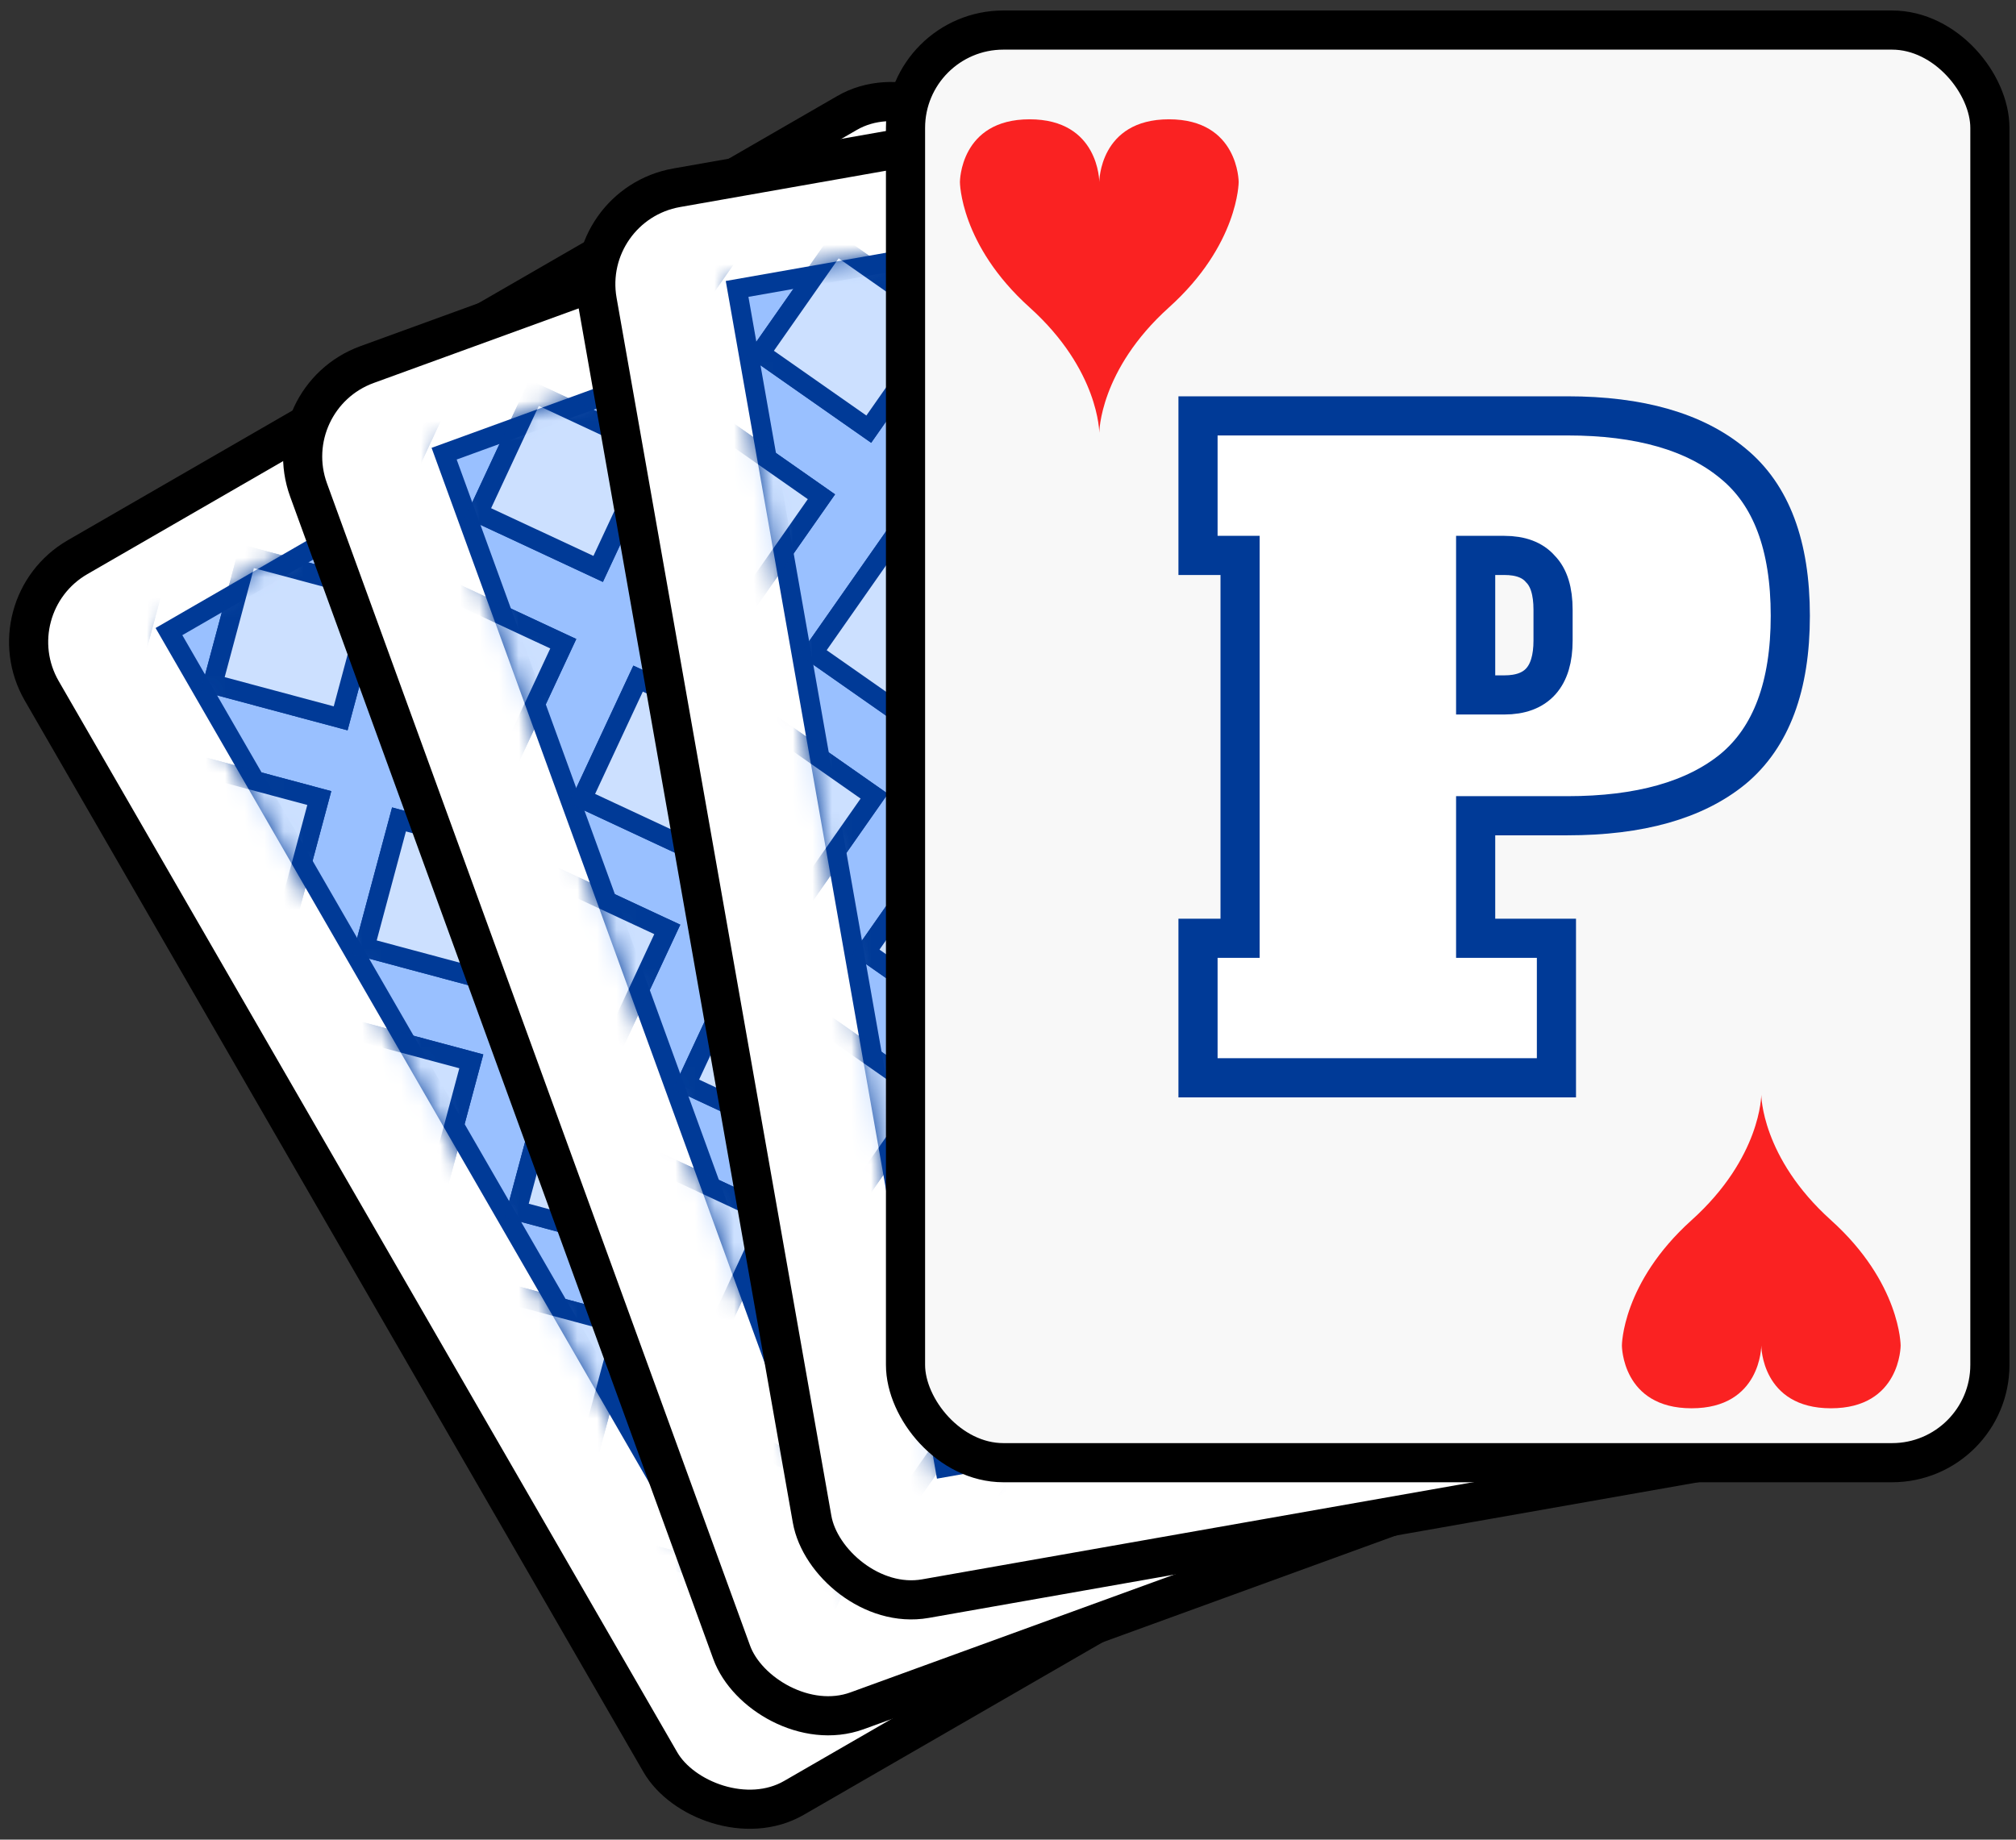 <svg width="103" height="94" viewBox="0 0 103 94" fill="none" xmlns="http://www.w3.org/2000/svg">
<rect x="0" y="0" width="103" height="94" fill="#333333" stroke="none"/>
<rect x="-0.367" y="30.97" width="55.402" height="73.203" rx="5" transform="rotate(-30 -0.367 30.97)" fill="white" stroke="black" stroke-width="2"/>
<rect x="8.632" y="32.272" width="41.722" height="61.141" transform="rotate(-30 8.632 32.272)" fill="#99C0FF" stroke="#003A97"/>
<mask id="mask0_1_677" style="mask-type:alpha" maskUnits="userSpaceOnUse" x="7" y="10" width="70" height="76">
<rect x="7.949" y="32.089" width="42.722" height="62.141" transform="rotate(-30 7.949 32.089)" fill="#001433"/>
</mask>
<g mask="url(#mask0_1_677)">
<rect x="0.256" y="32.11" width="6.768" height="6.768" transform="rotate(-75 0.256 32.11)" fill="#CCE0FF" stroke="#003A97"/>
<rect x="0.256" y="32.11" width="6.768" height="6.768" transform="rotate(-75 0.256 32.11)" fill="#CCE0FF" stroke="#003A97"/>
<rect x="51.228" y="11.65" width="6.768" height="6.768" transform="rotate(-75 51.228 11.65)" fill="#CCE0FF" stroke="#003A97"/>
<rect x="51.228" y="11.65" width="6.768" height="6.768" transform="rotate(-75 51.228 11.65)" fill="#CCE0FF" stroke="#003A97"/>
<rect x="8.024" y="45.564" width="6.768" height="6.768" transform="rotate(-75 8.024 45.564)" fill="#CCE0FF" stroke="#003A97"/>
<rect x="8.024" y="45.564" width="6.768" height="6.768" transform="rotate(-75 8.024 45.564)" fill="#CCE0FF" stroke="#003A97"/>
<rect x="5.181" y="56.174" width="6.768" height="6.768" transform="rotate(-75 5.181 56.174)" fill="#CCE0FF" stroke="#003A97"/>
<rect x="5.181" y="56.174" width="6.768" height="6.768" transform="rotate(-75 5.181 56.174)" fill="#CCE0FF" stroke="#003A97"/>
<rect x="58.996" y="25.104" width="6.768" height="6.768" transform="rotate(-75 58.996 25.104)" fill="#CCE0FF" stroke="#003A97"/>
<rect x="58.996" y="25.104" width="6.768" height="6.768" transform="rotate(-75 58.996 25.104)" fill="#CCE0FF" stroke="#003A97"/>
<rect x="15.791" y="59.017" width="6.768" height="6.768" transform="rotate(-75 15.791 59.017)" fill="#CCE0FF" stroke="#003A97"/>
<rect x="15.791" y="59.017" width="6.768" height="6.768" transform="rotate(-75 15.791 59.017)" fill="#CCE0FF" stroke="#003A97"/>
<rect x="12.948" y="69.628" width="6.768" height="6.768" transform="rotate(-75 12.948 69.628)" fill="#CCE0FF" stroke="#003A97"/>
<rect x="12.948" y="69.628" width="6.768" height="6.768" transform="rotate(-75 12.948 69.628)" fill="#CCE0FF" stroke="#003A97"/>
<rect x="66.764" y="38.558" width="6.768" height="6.768" transform="rotate(-75 66.764 38.558)" fill="#CCE0FF" stroke="#003A97"/>
<rect x="66.764" y="38.558" width="6.768" height="6.768" transform="rotate(-75 66.764 38.558)" fill="#CCE0FF" stroke="#003A97"/>
<rect x="23.559" y="72.471" width="6.768" height="6.768" transform="rotate(-75 23.559 72.471)" fill="#CCE0FF" stroke="#003A97"/>
<rect x="23.559" y="72.471" width="6.768" height="6.768" transform="rotate(-75 23.559 72.471)" fill="#CCE0FF" stroke="#003A97"/>
<rect x="20.716" y="83.082" width="6.768" height="6.768" transform="rotate(-75 20.716 83.082)" fill="#CCE0FF" stroke="#003A97"/>
<rect x="20.716" y="83.082" width="6.768" height="6.768" transform="rotate(-75 20.716 83.082)" fill="#CCE0FF" stroke="#003A97"/>
<rect x="74.531" y="52.012" width="6.768" height="6.768" transform="rotate(-75 74.531 52.012)" fill="#CCE0FF" stroke="#003A97"/>
<rect x="74.531" y="52.012" width="6.768" height="6.768" transform="rotate(-75 74.531 52.012)" fill="#CCE0FF" stroke="#003A97"/>
<rect x="31.327" y="85.925" width="6.768" height="6.768" transform="rotate(-75 31.327 85.925)" fill="#CCE0FF" stroke="#003A97"/>
<rect x="31.327" y="85.925" width="6.768" height="6.768" transform="rotate(-75 31.327 85.925)" fill="#CCE0FF" stroke="#003A97"/>
<rect x="3.099" y="21.499" width="6.768" height="6.768" transform="rotate(-75 3.099 21.499)" fill="#CCE0FF" stroke="#003A97"/>
<rect x="3.099" y="21.499" width="6.768" height="6.768" transform="rotate(-75 3.099 21.499)" fill="#CCE0FF" stroke="#003A97"/>
<rect x="13.71" y="24.342" width="6.768" height="6.768" transform="rotate(-75 13.71 24.342)" fill="#CCE0FF" stroke="#003A97"/>
<rect x="13.71" y="24.342" width="6.768" height="6.768" transform="rotate(-75 13.71 24.342)" fill="#CCE0FF" stroke="#003A97"/>
<rect x="10.867" y="34.953" width="6.768" height="6.768" transform="rotate(-75 10.867 34.953)" fill="#CCE0FF" stroke="#003A97"/>
<rect x="10.867" y="34.953" width="6.768" height="6.768" transform="rotate(-75 10.867 34.953)" fill="#CCE0FF" stroke="#003A97"/>
<rect x="21.478" y="37.796" width="6.768" height="6.768" transform="rotate(-75 21.478 37.796)" fill="#CCE0FF" stroke="#003A97"/>
<rect x="21.478" y="37.796" width="6.768" height="6.768" transform="rotate(-75 21.478 37.796)" fill="#CCE0FF" stroke="#003A97"/>
<rect x="18.634" y="48.407" width="6.768" height="6.768" transform="rotate(-75 18.634 48.407)" fill="#CCE0FF" stroke="#003A97"/>
<rect x="18.634" y="48.407" width="6.768" height="6.768" transform="rotate(-75 18.634 48.407)" fill="#CCE0FF" stroke="#003A97"/>
<rect x="29.245" y="51.25" width="6.768" height="6.768" transform="rotate(-75 29.245 51.25)" fill="#CCE0FF" stroke="#003A97"/>
<rect x="29.245" y="51.25" width="6.768" height="6.768" transform="rotate(-75 29.245 51.25)" fill="#CCE0FF" stroke="#003A97"/>
<rect x="26.402" y="61.861" width="6.768" height="6.768" transform="rotate(-75 26.402 61.861)" fill="#CCE0FF" stroke="#003A97"/>
<rect x="26.402" y="61.861" width="6.768" height="6.768" transform="rotate(-75 26.402 61.861)" fill="#CCE0FF" stroke="#003A97"/>
<rect x="37.013" y="64.704" width="6.768" height="6.768" transform="rotate(-75 37.013 64.704)" fill="#CCE0FF" stroke="#003A97"/>
<rect x="37.013" y="64.704" width="6.768" height="6.768" transform="rotate(-75 37.013 64.704)" fill="#CCE0FF" stroke="#003A97"/>
<rect x="34.17" y="75.314" width="6.768" height="6.768" transform="rotate(-75 34.17 75.314)" fill="#CCE0FF" stroke="#003A97"/>
<rect x="34.17" y="75.314" width="6.768" height="6.768" transform="rotate(-75 34.17 75.314)" fill="#CCE0FF" stroke="#003A97"/>
<rect x="44.78" y="78.158" width="6.768" height="6.768" transform="rotate(-75 44.78 78.158)" fill="#CCE0FF" stroke="#003A97"/>
<rect x="44.78" y="78.158" width="6.768" height="6.768" transform="rotate(-75 44.78 78.158)" fill="#CCE0FF" stroke="#003A97"/>
<rect x="41.937" y="88.768" width="6.768" height="6.768" transform="rotate(-75 41.937 88.768)" fill="#CCE0FF" stroke="#003A97"/>
<rect x="41.937" y="88.768" width="6.768" height="6.768" transform="rotate(-75 41.937 88.768)" fill="#CCE0FF" stroke="#003A97"/>
<rect x="16.553" y="13.731" width="6.768" height="6.768" transform="rotate(-75 16.553 13.731)" fill="#CCE0FF" stroke="#003A97"/>
<rect x="16.553" y="13.731" width="6.768" height="6.768" transform="rotate(-75 16.553 13.731)" fill="#CCE0FF" stroke="#003A97"/>
<rect x="27.164" y="16.575" width="6.768" height="6.768" transform="rotate(-75 27.164 16.575)" fill="#CCE0FF" stroke="#003A97"/>
<rect x="27.164" y="16.575" width="6.768" height="6.768" transform="rotate(-75 27.164 16.575)" fill="#CCE0FF" stroke="#003A97"/>
<rect x="24.321" y="27.185" width="6.768" height="6.768" transform="rotate(-75 24.321 27.185)" fill="#CCE0FF" stroke="#003A97"/>
<rect x="24.321" y="27.185" width="6.768" height="6.768" transform="rotate(-75 24.321 27.185)" fill="#CCE0FF" stroke="#003A97"/>
<rect x="34.931" y="30.028" width="6.768" height="6.768" transform="rotate(-75 34.931 30.028)" fill="#CCE0FF" stroke="#003A97"/>
<rect x="34.931" y="30.028" width="6.768" height="6.768" transform="rotate(-75 34.931 30.028)" fill="#CCE0FF" stroke="#003A97"/>
<rect x="32.088" y="40.639" width="6.768" height="6.768" transform="rotate(-75 32.088 40.639)" fill="#CCE0FF" stroke="#003A97"/>
<rect x="32.088" y="40.639" width="6.768" height="6.768" transform="rotate(-75 32.088 40.639)" fill="#CCE0FF" stroke="#003A97"/>
<rect x="42.699" y="43.482" width="6.768" height="6.768" transform="rotate(-75 42.699 43.482)" fill="#CCE0FF" stroke="#003A97"/>
<rect x="42.699" y="43.482" width="6.768" height="6.768" transform="rotate(-75 42.699 43.482)" fill="#CCE0FF" stroke="#003A97"/>
<rect x="39.856" y="54.093" width="6.768" height="6.768" transform="rotate(-75 39.856 54.093)" fill="#CCE0FF" stroke="#003A97"/>
<rect x="39.856" y="54.093" width="6.768" height="6.768" transform="rotate(-75 39.856 54.093)" fill="#CCE0FF" stroke="#003A97"/>
<rect x="50.467" y="56.936" width="6.768" height="6.768" transform="rotate(-75 50.467 56.936)" fill="#CCE0FF" stroke="#003A97"/>
<rect x="50.467" y="56.936" width="6.768" height="6.768" transform="rotate(-75 50.467 56.936)" fill="#CCE0FF" stroke="#003A97"/>
<rect x="47.624" y="67.547" width="6.768" height="6.768" transform="rotate(-75 47.624 67.547)" fill="#CCE0FF" stroke="#003A97"/>
<rect x="47.624" y="67.547" width="6.768" height="6.768" transform="rotate(-75 47.624 67.547)" fill="#CCE0FF" stroke="#003A97"/>
<rect x="58.234" y="70.39" width="6.768" height="6.768" transform="rotate(-75 58.234 70.39)" fill="#CCE0FF" stroke="#003A97"/>
<rect x="58.234" y="70.39" width="6.768" height="6.768" transform="rotate(-75 58.234 70.39)" fill="#CCE0FF" stroke="#003A97"/>
<rect x="55.391" y="81.001" width="6.768" height="6.768" transform="rotate(-75 55.391 81.001)" fill="#CCE0FF" stroke="#003A97"/>
<rect x="55.391" y="81.001" width="6.768" height="6.768" transform="rotate(-75 55.391 81.001)" fill="#CCE0FF" stroke="#003A97"/>
<rect x="40.618" y="8.807" width="6.768" height="6.768" transform="rotate(-75 40.618 8.807)" fill="#CCE0FF" stroke="#003A97"/>
<rect x="40.618" y="8.807" width="6.768" height="6.768" transform="rotate(-75 40.618 8.807)" fill="#CCE0FF" stroke="#003A97"/>
<rect x="37.775" y="19.418" width="6.768" height="6.768" transform="rotate(-75 37.775 19.418)" fill="#CCE0FF" stroke="#003A97"/>
<rect x="37.775" y="19.418" width="6.768" height="6.768" transform="rotate(-75 37.775 19.418)" fill="#CCE0FF" stroke="#003A97"/>
<rect x="48.385" y="22.261" width="6.768" height="6.768" transform="rotate(-75 48.385 22.261)" fill="#CCE0FF" stroke="#003A97"/>
<rect x="48.385" y="22.261" width="6.768" height="6.768" transform="rotate(-75 48.385 22.261)" fill="#CCE0FF" stroke="#003A97"/>
<rect x="45.542" y="32.871" width="6.768" height="6.768" transform="rotate(-75 45.542 32.871)" fill="#CCE0FF" stroke="#003A97"/>
<rect x="45.542" y="32.871" width="6.768" height="6.768" transform="rotate(-75 45.542 32.871)" fill="#CCE0FF" stroke="#003A97"/>
<rect x="56.153" y="35.715" width="6.768" height="6.768" transform="rotate(-75 56.153 35.715)" fill="#CCE0FF" stroke="#003A97"/>
<rect x="56.153" y="35.715" width="6.768" height="6.768" transform="rotate(-75 56.153 35.715)" fill="#CCE0FF" stroke="#003A97"/>
<rect x="53.31" y="46.325" width="6.768" height="6.768" transform="rotate(-75 53.31 46.325)" fill="#CCE0FF" stroke="#003A97"/>
<rect x="53.31" y="46.325" width="6.768" height="6.768" transform="rotate(-75 53.31 46.325)" fill="#CCE0FF" stroke="#003A97"/>
<rect x="63.921" y="49.169" width="6.768" height="6.768" transform="rotate(-75 63.921 49.169)" fill="#CCE0FF" stroke="#003A97"/>
<rect x="63.921" y="49.169" width="6.768" height="6.768" transform="rotate(-75 63.921 49.169)" fill="#CCE0FF" stroke="#003A97"/>
<rect x="61.078" y="59.779" width="6.768" height="6.768" transform="rotate(-75 61.078 59.779)" fill="#CCE0FF" stroke="#003A97"/>
<rect x="61.078" y="59.779" width="6.768" height="6.768" transform="rotate(-75 61.078 59.779)" fill="#CCE0FF" stroke="#003A97"/>
<rect x="71.688" y="62.622" width="6.768" height="6.768" transform="rotate(-75 71.688 62.622)" fill="#CCE0FF" stroke="#003A97"/>
<rect x="71.688" y="62.622" width="6.768" height="6.768" transform="rotate(-75 71.688 62.622)" fill="#CCE0FF" stroke="#003A97"/>
<rect x="68.845" y="73.233" width="6.768" height="6.768" transform="rotate(-75 68.845 73.233)" fill="#CCE0FF" stroke="#003A97"/>
<rect x="68.845" y="73.233" width="6.768" height="6.768" transform="rotate(-75 68.845 73.233)" fill="#CCE0FF" stroke="#003A97"/>
</g>
<rect x="14.055" y="20.338" width="55.402" height="73.203" rx="5" transform="rotate(-20 14.055 20.338)" fill="white" stroke="black" stroke-width="2"/>
<rect x="22.691" y="23.182" width="41.722" height="61.141" transform="rotate(-20 22.691 23.182)" fill="#99C0FF" stroke="#003A97"/>
<mask id="mask1_1_677" style="mask-type:alpha" maskUnits="userSpaceOnUse" x="22" y="8" width="62" height="74">
<rect x="22.05" y="22.884" width="42.722" height="62.141" transform="rotate(-20 22.05 22.884)" fill="#001433"/>
</mask>
<g mask="url(#mask1_1_677)">
<rect x="14.471" y="21.568" width="6.768" height="6.768" transform="rotate(-65 14.471 21.568)" fill="#CCE0FF" stroke="#003A97"/>
<rect x="14.471" y="21.568" width="6.768" height="6.768" transform="rotate(-65 14.471 21.568)" fill="#CCE0FF" stroke="#003A97"/>
<rect x="68.222" y="10.27" width="6.768" height="6.768" transform="rotate(-65 68.222 10.27)" fill="#CCE0FF" stroke="#003A97"/>
<rect x="68.222" y="10.27" width="6.768" height="6.768" transform="rotate(-65 68.222 10.27)" fill="#CCE0FF" stroke="#003A97"/>
<rect x="19.784" y="36.166" width="6.768" height="6.768" transform="rotate(-65 19.784 36.166)" fill="#CCE0FF" stroke="#003A97"/>
<rect x="19.784" y="36.166" width="6.768" height="6.768" transform="rotate(-65 19.784 36.166)" fill="#CCE0FF" stroke="#003A97"/>
<rect x="15.142" y="46.122" width="6.768" height="6.768" transform="rotate(-65 15.142 46.122)" fill="#CCE0FF" stroke="#003A97"/>
<rect x="15.142" y="46.122" width="6.768" height="6.768" transform="rotate(-65 15.142 46.122)" fill="#CCE0FF" stroke="#003A97"/>
<rect x="73.535" y="24.869" width="6.768" height="6.768" transform="rotate(-65 73.535 24.869)" fill="#CCE0FF" stroke="#003A97"/>
<rect x="73.535" y="24.869" width="6.768" height="6.768" transform="rotate(-65 73.535 24.869)" fill="#CCE0FF" stroke="#003A97"/>
<rect x="25.098" y="50.764" width="6.768" height="6.768" transform="rotate(-65 25.098 50.764)" fill="#CCE0FF" stroke="#003A97"/>
<rect x="25.098" y="50.764" width="6.768" height="6.768" transform="rotate(-65 25.098 50.764)" fill="#CCE0FF" stroke="#003A97"/>
<rect x="20.455" y="60.72" width="6.768" height="6.768" transform="rotate(-65 20.455 60.72)" fill="#CCE0FF" stroke="#003A97"/>
<rect x="20.455" y="60.72" width="6.768" height="6.768" transform="rotate(-65 20.455 60.72)" fill="#CCE0FF" stroke="#003A97"/>
<rect x="78.848" y="39.467" width="6.768" height="6.768" transform="rotate(-65 78.848 39.467)" fill="#CCE0FF" stroke="#003A97"/>
<rect x="78.848" y="39.467" width="6.768" height="6.768" transform="rotate(-65 78.848 39.467)" fill="#CCE0FF" stroke="#003A97"/>
<rect x="30.411" y="65.363" width="6.768" height="6.768" transform="rotate(-65 30.411 65.363)" fill="#CCE0FF" stroke="#003A97"/>
<rect x="30.411" y="65.363" width="6.768" height="6.768" transform="rotate(-65 30.411 65.363)" fill="#CCE0FF" stroke="#003A97"/>
<rect x="25.768" y="75.319" width="6.768" height="6.768" transform="rotate(-65 25.768 75.319)" fill="#CCE0FF" stroke="#003A97"/>
<rect x="25.768" y="75.319" width="6.768" height="6.768" transform="rotate(-65 25.768 75.319)" fill="#CCE0FF" stroke="#003A97"/>
<rect x="35.724" y="79.961" width="6.768" height="6.768" transform="rotate(-65 35.724 79.961)" fill="#CCE0FF" stroke="#003A97"/>
<rect x="35.724" y="79.961" width="6.768" height="6.768" transform="rotate(-65 35.724 79.961)" fill="#CCE0FF" stroke="#003A97"/>
<rect x="19.113" y="11.612" width="6.768" height="6.768" transform="rotate(-65 19.113 11.612)" fill="#CCE0FF" stroke="#003A97"/>
<rect x="19.113" y="11.612" width="6.768" height="6.768" transform="rotate(-65 19.113 11.612)" fill="#CCE0FF" stroke="#003A97"/>
<rect x="29.069" y="16.255" width="6.768" height="6.768" transform="rotate(-65 29.069 16.255)" fill="#CCE0FF" stroke="#003A97"/>
<rect x="29.069" y="16.255" width="6.768" height="6.768" transform="rotate(-65 29.069 16.255)" fill="#CCE0FF" stroke="#003A97"/>
<rect x="24.427" y="26.21" width="6.768" height="6.768" transform="rotate(-65 24.427 26.21)" fill="#CCE0FF" stroke="#003A97"/>
<rect x="24.427" y="26.21" width="6.768" height="6.768" transform="rotate(-65 24.427 26.21)" fill="#CCE0FF" stroke="#003A97"/>
<rect x="34.383" y="30.853" width="6.768" height="6.768" transform="rotate(-65 34.383 30.853)" fill="#CCE0FF" stroke="#003A97"/>
<rect x="34.383" y="30.853" width="6.768" height="6.768" transform="rotate(-65 34.383 30.853)" fill="#CCE0FF" stroke="#003A97"/>
<rect x="29.74" y="40.809" width="6.768" height="6.768" transform="rotate(-65 29.74 40.809)" fill="#CCE0FF" stroke="#003A97"/>
<rect x="29.74" y="40.809" width="6.768" height="6.768" transform="rotate(-65 29.74 40.809)" fill="#CCE0FF" stroke="#003A97"/>
<rect x="39.696" y="45.451" width="6.768" height="6.768" transform="rotate(-65 39.696 45.451)" fill="#CCE0FF" stroke="#003A97"/>
<rect x="39.696" y="45.451" width="6.768" height="6.768" transform="rotate(-65 39.696 45.451)" fill="#CCE0FF" stroke="#003A97"/>
<rect x="35.053" y="55.407" width="6.768" height="6.768" transform="rotate(-65 35.053 55.407)" fill="#CCE0FF" stroke="#003A97"/>
<rect x="35.053" y="55.407" width="6.768" height="6.768" transform="rotate(-65 35.053 55.407)" fill="#CCE0FF" stroke="#003A97"/>
<rect x="45.009" y="60.05" width="6.768" height="6.768" transform="rotate(-65 45.009 60.05)" fill="#CCE0FF" stroke="#003A97"/>
<rect x="45.009" y="60.05" width="6.768" height="6.768" transform="rotate(-65 45.009 60.05)" fill="#CCE0FF" stroke="#003A97"/>
<rect x="40.367" y="70.005" width="6.768" height="6.768" transform="rotate(-65 40.367 70.005)" fill="#CCE0FF" stroke="#003A97"/>
<rect x="40.367" y="70.005" width="6.768" height="6.768" transform="rotate(-65 40.367 70.005)" fill="#CCE0FF" stroke="#003A97"/>
<rect x="50.323" y="74.648" width="6.768" height="6.768" transform="rotate(-65 50.323 74.648)" fill="#CCE0FF" stroke="#003A97"/>
<rect x="50.323" y="74.648" width="6.768" height="6.768" transform="rotate(-65 50.323 74.648)" fill="#CCE0FF" stroke="#003A97"/>
<rect x="45.68" y="84.604" width="6.768" height="6.768" transform="rotate(-65 45.68 84.604)" fill="#CCE0FF" stroke="#003A97"/>
<rect x="45.68" y="84.604" width="6.768" height="6.768" transform="rotate(-65 45.68 84.604)" fill="#CCE0FF" stroke="#003A97"/>
<rect x="33.712" y="6.299" width="6.768" height="6.768" transform="rotate(-65 33.712 6.299)" fill="#CCE0FF" stroke="#003A97"/>
<rect x="33.712" y="6.299" width="6.768" height="6.768" transform="rotate(-65 33.712 6.299)" fill="#CCE0FF" stroke="#003A97"/>
<rect x="43.668" y="10.941" width="6.768" height="6.768" transform="rotate(-65 43.668 10.941)" fill="#CCE0FF" stroke="#003A97"/>
<rect x="43.668" y="10.941" width="6.768" height="6.768" transform="rotate(-65 43.668 10.941)" fill="#CCE0FF" stroke="#003A97"/>
<rect x="39.025" y="20.897" width="6.768" height="6.768" transform="rotate(-65 39.025 20.897)" fill="#CCE0FF" stroke="#003A97"/>
<rect x="39.025" y="20.897" width="6.768" height="6.768" transform="rotate(-65 39.025 20.897)" fill="#CCE0FF" stroke="#003A97"/>
<rect x="48.981" y="25.54" width="6.768" height="6.768" transform="rotate(-65 48.981 25.54)" fill="#CCE0FF" stroke="#003A97"/>
<rect x="48.981" y="25.54" width="6.768" height="6.768" transform="rotate(-65 48.981 25.54)" fill="#CCE0FF" stroke="#003A97"/>
<rect x="44.338" y="35.495" width="6.768" height="6.768" transform="rotate(-65 44.338 35.495)" fill="#CCE0FF" stroke="#003A97"/>
<rect x="44.338" y="35.495" width="6.768" height="6.768" transform="rotate(-65 44.338 35.495)" fill="#CCE0FF" stroke="#003A97"/>
<rect x="54.294" y="40.138" width="6.768" height="6.768" transform="rotate(-65 54.294 40.138)" fill="#CCE0FF" stroke="#003A97"/>
<rect x="54.294" y="40.138" width="6.768" height="6.768" transform="rotate(-65 54.294 40.138)" fill="#CCE0FF" stroke="#003A97"/>
<rect x="49.652" y="50.094" width="6.768" height="6.768" transform="rotate(-65 49.652 50.094)" fill="#CCE0FF" stroke="#003A97"/>
<rect x="49.652" y="50.094" width="6.768" height="6.768" transform="rotate(-65 49.652 50.094)" fill="#CCE0FF" stroke="#003A97"/>
<rect x="59.608" y="54.736" width="6.768" height="6.768" transform="rotate(-65 59.608 54.736)" fill="#CCE0FF" stroke="#003A97"/>
<rect x="59.608" y="54.736" width="6.768" height="6.768" transform="rotate(-65 59.608 54.736)" fill="#CCE0FF" stroke="#003A97"/>
<rect x="54.965" y="64.692" width="6.768" height="6.768" transform="rotate(-65 54.965 64.692)" fill="#CCE0FF" stroke="#003A97"/>
<rect x="54.965" y="64.692" width="6.768" height="6.768" transform="rotate(-65 54.965 64.692)" fill="#CCE0FF" stroke="#003A97"/>
<rect x="64.921" y="69.335" width="6.768" height="6.768" transform="rotate(-65 64.921 69.335)" fill="#CCE0FF" stroke="#003A97"/>
<rect x="64.921" y="69.335" width="6.768" height="6.768" transform="rotate(-65 64.921 69.335)" fill="#CCE0FF" stroke="#003A97"/>
<rect x="60.279" y="79.29" width="6.768" height="6.768" transform="rotate(-65 60.279 79.29)" fill="#CCE0FF" stroke="#003A97"/>
<rect x="60.279" y="79.29" width="6.768" height="6.768" transform="rotate(-65 60.279 79.29)" fill="#CCE0FF" stroke="#003A97"/>
<rect x="58.266" y="5.628" width="6.768" height="6.768" transform="rotate(-65 58.266 5.628)" fill="#CCE0FF" stroke="#003A97"/>
<rect x="58.266" y="5.628" width="6.768" height="6.768" transform="rotate(-65 58.266 5.628)" fill="#CCE0FF" stroke="#003A97"/>
<rect x="53.623" y="15.584" width="6.768" height="6.768" transform="rotate(-65 53.623 15.584)" fill="#CCE0FF" stroke="#003A97"/>
<rect x="53.623" y="15.584" width="6.768" height="6.768" transform="rotate(-65 53.623 15.584)" fill="#CCE0FF" stroke="#003A97"/>
<rect x="63.579" y="20.226" width="6.768" height="6.768" transform="rotate(-65 63.579 20.226)" fill="#CCE0FF" stroke="#003A97"/>
<rect x="63.579" y="20.226" width="6.768" height="6.768" transform="rotate(-65 63.579 20.226)" fill="#CCE0FF" stroke="#003A97"/>
<rect x="58.937" y="30.182" width="6.768" height="6.768" transform="rotate(-65 58.937 30.182)" fill="#CCE0FF" stroke="#003A97"/>
<rect x="58.937" y="30.182" width="6.768" height="6.768" transform="rotate(-65 58.937 30.182)" fill="#CCE0FF" stroke="#003A97"/>
<rect x="68.893" y="34.824" width="6.768" height="6.768" transform="rotate(-65 68.893 34.824)" fill="#CCE0FF" stroke="#003A97"/>
<rect x="68.893" y="34.824" width="6.768" height="6.768" transform="rotate(-65 68.893 34.824)" fill="#CCE0FF" stroke="#003A97"/>
<rect x="64.25" y="44.78" width="6.768" height="6.768" transform="rotate(-65 64.25 44.78)" fill="#CCE0FF" stroke="#003A97"/>
<rect x="64.25" y="44.78" width="6.768" height="6.768" transform="rotate(-65 64.25 44.78)" fill="#CCE0FF" stroke="#003A97"/>
<rect x="74.206" y="49.423" width="6.768" height="6.768" transform="rotate(-65 74.206 49.423)" fill="#CCE0FF" stroke="#003A97"/>
<rect x="74.206" y="49.423" width="6.768" height="6.768" transform="rotate(-65 74.206 49.423)" fill="#CCE0FF" stroke="#003A97"/>
<rect x="69.564" y="59.379" width="6.768" height="6.768" transform="rotate(-65 69.564 59.379)" fill="#CCE0FF" stroke="#003A97"/>
<rect x="69.564" y="59.379" width="6.768" height="6.768" transform="rotate(-65 69.564 59.379)" fill="#CCE0FF" stroke="#003A97"/>
<rect x="79.519" y="64.021" width="6.768" height="6.768" transform="rotate(-65 79.519 64.021)" fill="#CCE0FF" stroke="#003A97"/>
<rect x="79.519" y="64.021" width="6.768" height="6.768" transform="rotate(-65 79.519 64.021)" fill="#CCE0FF" stroke="#003A97"/>
<rect x="74.877" y="73.977" width="6.768" height="6.768" transform="rotate(-65 74.877 73.977)" fill="#CCE0FF" stroke="#003A97"/>
<rect x="74.877" y="73.977" width="6.768" height="6.768" transform="rotate(-65 74.877 73.977)" fill="#CCE0FF" stroke="#003A97"/>
</g>
<rect x="29.648" y="10.462" width="55.402" height="73.203" rx="5" transform="rotate(-10 29.648 10.462)" fill="white" stroke="black" stroke-width="2"/>
<rect x="37.659" y="14.763" width="41.722" height="61.141" transform="rotate(-10 37.659 14.763)" fill="#99C0FF" stroke="#003A97"/>
<mask id="mask2_1_677" style="mask-type:alpha" maskUnits="userSpaceOnUse" x="37" y="6" width="53" height="70">
<rect x="37.08" y="14.358" width="42.722" height="62.141" transform="rotate(-10 37.08 14.358)" fill="#001433"/>
</mask>
<g mask="url(#mask2_1_677)">
<rect x="29.844" y="11.746" width="6.768" height="6.768" transform="rotate(-55 29.844 11.746)" fill="#CCE0FF" stroke="#003A97"/>
<rect x="29.844" y="11.746" width="6.768" height="6.768" transform="rotate(-55 29.844 11.746)" fill="#CCE0FF" stroke="#003A97"/>
<rect x="84.74" y="9.954" width="6.768" height="6.768" transform="rotate(-55 84.74 9.954)" fill="#CCE0FF" stroke="#003A97"/>
<rect x="84.74" y="9.954" width="6.768" height="6.768" transform="rotate(-55 84.74 9.954)" fill="#CCE0FF" stroke="#003A97"/>
<rect x="32.542" y="27.045" width="6.768" height="6.768" transform="rotate(-55 32.542 27.045)" fill="#CCE0FF" stroke="#003A97"/>
<rect x="32.542" y="27.045" width="6.768" height="6.768" transform="rotate(-55 32.542 27.045)" fill="#CCE0FF" stroke="#003A97"/>
<rect x="87.438" y="25.253" width="6.768" height="6.768" transform="rotate(-55 87.438 25.253)" fill="#CCE0FF" stroke="#003A97"/>
<rect x="87.438" y="25.253" width="6.768" height="6.768" transform="rotate(-55 87.438 25.253)" fill="#CCE0FF" stroke="#003A97"/>
<rect x="35.24" y="42.344" width="6.768" height="6.768" transform="rotate(-55 35.24 42.344)" fill="#CCE0FF" stroke="#003A97"/>
<rect x="35.24" y="42.344" width="6.768" height="6.768" transform="rotate(-55 35.24 42.344)" fill="#CCE0FF" stroke="#003A97"/>
<rect x="28.939" y="51.343" width="6.768" height="6.768" transform="rotate(-55 28.939 51.343)" fill="#CCE0FF" stroke="#003A97"/>
<rect x="28.939" y="51.343" width="6.768" height="6.768" transform="rotate(-55 28.939 51.343)" fill="#CCE0FF" stroke="#003A97"/>
<rect x="90.136" y="40.552" width="6.768" height="6.768" transform="rotate(-55 90.136 40.552)" fill="#CCE0FF" stroke="#003A97"/>
<rect x="90.136" y="40.552" width="6.768" height="6.768" transform="rotate(-55 90.136 40.552)" fill="#CCE0FF" stroke="#003A97"/>
<rect x="37.937" y="57.643" width="6.768" height="6.768" transform="rotate(-55 37.937 57.643)" fill="#CCE0FF" stroke="#003A97"/>
<rect x="37.937" y="57.643" width="6.768" height="6.768" transform="rotate(-55 37.937 57.643)" fill="#CCE0FF" stroke="#003A97"/>
<rect x="31.637" y="66.642" width="6.768" height="6.768" transform="rotate(-55 31.637 66.642)" fill="#CCE0FF" stroke="#003A97"/>
<rect x="31.637" y="66.642" width="6.768" height="6.768" transform="rotate(-55 31.637 66.642)" fill="#CCE0FF" stroke="#003A97"/>
<rect x="40.635" y="72.943" width="6.768" height="6.768" transform="rotate(-55 40.635 72.943)" fill="#CCE0FF" stroke="#003A97"/>
<rect x="40.635" y="72.943" width="6.768" height="6.768" transform="rotate(-55 40.635 72.943)" fill="#CCE0FF" stroke="#003A97"/>
<rect x="36.145" y="2.747" width="6.768" height="6.768" transform="rotate(-55 36.145 2.747)" fill="#CCE0FF" stroke="#003A97"/>
<rect x="36.145" y="2.747" width="6.768" height="6.768" transform="rotate(-55 36.145 2.747)" fill="#CCE0FF" stroke="#003A97"/>
<rect x="45.144" y="9.048" width="6.768" height="6.768" transform="rotate(-55 45.144 9.048)" fill="#CCE0FF" stroke="#003A97"/>
<rect x="45.144" y="9.048" width="6.768" height="6.768" transform="rotate(-55 45.144 9.048)" fill="#CCE0FF" stroke="#003A97"/>
<rect x="38.843" y="18.047" width="6.768" height="6.768" transform="rotate(-55 38.843 18.047)" fill="#CCE0FF" stroke="#003A97"/>
<rect x="38.843" y="18.047" width="6.768" height="6.768" transform="rotate(-55 38.843 18.047)" fill="#CCE0FF" stroke="#003A97"/>
<rect x="47.841" y="24.347" width="6.768" height="6.768" transform="rotate(-55 47.841 24.347)" fill="#CCE0FF" stroke="#003A97"/>
<rect x="47.841" y="24.347" width="6.768" height="6.768" transform="rotate(-55 47.841 24.347)" fill="#CCE0FF" stroke="#003A97"/>
<rect x="41.54" y="33.346" width="6.768" height="6.768" transform="rotate(-55 41.54 33.346)" fill="#CCE0FF" stroke="#003A97"/>
<rect x="41.54" y="33.346" width="6.768" height="6.768" transform="rotate(-55 41.54 33.346)" fill="#CCE0FF" stroke="#003A97"/>
<rect x="50.539" y="39.647" width="6.768" height="6.768" transform="rotate(-55 50.539 39.647)" fill="#CCE0FF" stroke="#003A97"/>
<rect x="50.539" y="39.647" width="6.768" height="6.768" transform="rotate(-55 50.539 39.647)" fill="#CCE0FF" stroke="#003A97"/>
<rect x="44.238" y="48.645" width="6.768" height="6.768" transform="rotate(-55 44.238 48.645)" fill="#CCE0FF" stroke="#003A97"/>
<rect x="44.238" y="48.645" width="6.768" height="6.768" transform="rotate(-55 44.238 48.645)" fill="#CCE0FF" stroke="#003A97"/>
<rect x="53.236" y="54.946" width="6.768" height="6.768" transform="rotate(-55 53.236 54.946)" fill="#CCE0FF" stroke="#003A97"/>
<rect x="53.236" y="54.946" width="6.768" height="6.768" transform="rotate(-55 53.236 54.946)" fill="#CCE0FF" stroke="#003A97"/>
<rect x="46.936" y="63.944" width="6.768" height="6.768" transform="rotate(-55 46.936 63.944)" fill="#CCE0FF" stroke="#003A97"/>
<rect x="46.936" y="63.944" width="6.768" height="6.768" transform="rotate(-55 46.936 63.944)" fill="#CCE0FF" stroke="#003A97"/>
<rect x="55.934" y="70.245" width="6.768" height="6.768" transform="rotate(-55 55.934 70.245)" fill="#CCE0FF" stroke="#003A97"/>
<rect x="55.934" y="70.245" width="6.768" height="6.768" transform="rotate(-55 55.934 70.245)" fill="#CCE0FF" stroke="#003A97"/>
<rect x="49.633" y="79.243" width="6.768" height="6.768" transform="rotate(-55 49.633 79.243)" fill="#CCE0FF" stroke="#003A97"/>
<rect x="49.633" y="79.243" width="6.768" height="6.768" transform="rotate(-55 49.633 79.243)" fill="#CCE0FF" stroke="#003A97"/>
<rect x="60.443" y="6.35" width="6.768" height="6.768" transform="rotate(-55 60.443 6.35)" fill="#CCE0FF" stroke="#003A97"/>
<rect x="60.443" y="6.35" width="6.768" height="6.768" transform="rotate(-55 60.443 6.35)" fill="#CCE0FF" stroke="#003A97"/>
<rect x="54.142" y="15.349" width="6.768" height="6.768" transform="rotate(-55 54.142 15.349)" fill="#CCE0FF" stroke="#003A97"/>
<rect x="54.142" y="15.349" width="6.768" height="6.768" transform="rotate(-55 54.142 15.349)" fill="#CCE0FF" stroke="#003A97"/>
<rect x="63.14" y="21.65" width="6.768" height="6.768" transform="rotate(-55 63.14 21.65)" fill="#CCE0FF" stroke="#003A97"/>
<rect x="63.14" y="21.65" width="6.768" height="6.768" transform="rotate(-55 63.14 21.65)" fill="#CCE0FF" stroke="#003A97"/>
<rect x="56.84" y="30.648" width="6.768" height="6.768" transform="rotate(-55 56.84 30.648)" fill="#CCE0FF" stroke="#003A97"/>
<rect x="56.84" y="30.648" width="6.768" height="6.768" transform="rotate(-55 56.84 30.648)" fill="#CCE0FF" stroke="#003A97"/>
<rect x="65.838" y="36.949" width="6.768" height="6.768" transform="rotate(-55 65.838 36.949)" fill="#CCE0FF" stroke="#003A97"/>
<rect x="65.838" y="36.949" width="6.768" height="6.768" transform="rotate(-55 65.838 36.949)" fill="#CCE0FF" stroke="#003A97"/>
<rect x="59.537" y="45.947" width="6.768" height="6.768" transform="rotate(-55 59.537 45.947)" fill="#CCE0FF" stroke="#003A97"/>
<rect x="59.537" y="45.947" width="6.768" height="6.768" transform="rotate(-55 59.537 45.947)" fill="#CCE0FF" stroke="#003A97"/>
<rect x="68.536" y="52.248" width="6.768" height="6.768" transform="rotate(-55 68.536 52.248)" fill="#CCE0FF" stroke="#003A97"/>
<rect x="68.536" y="52.248" width="6.768" height="6.768" transform="rotate(-55 68.536 52.248)" fill="#CCE0FF" stroke="#003A97"/>
<rect x="62.235" y="61.246" width="6.768" height="6.768" transform="rotate(-55 62.235 61.246)" fill="#CCE0FF" stroke="#003A97"/>
<rect x="62.235" y="61.246" width="6.768" height="6.768" transform="rotate(-55 62.235 61.246)" fill="#CCE0FF" stroke="#003A97"/>
<rect x="71.233" y="67.547" width="6.768" height="6.768" transform="rotate(-55 71.233 67.547)" fill="#CCE0FF" stroke="#003A97"/>
<rect x="71.233" y="67.547" width="6.768" height="6.768" transform="rotate(-55 71.233 67.547)" fill="#CCE0FF" stroke="#003A97"/>
<rect x="64.933" y="76.546" width="6.768" height="6.768" transform="rotate(-55 64.933 76.546)" fill="#CCE0FF" stroke="#003A97"/>
<rect x="64.933" y="76.546" width="6.768" height="6.768" transform="rotate(-55 64.933 76.546)" fill="#CCE0FF" stroke="#003A97"/>
<rect x="75.742" y="3.653" width="6.768" height="6.768" transform="rotate(-55 75.742 3.653)" fill="#CCE0FF" stroke="#003A97"/>
<rect x="75.742" y="3.653" width="6.768" height="6.768" transform="rotate(-55 75.742 3.653)" fill="#CCE0FF" stroke="#003A97"/>
<rect x="69.441" y="12.651" width="6.768" height="6.768" transform="rotate(-55 69.441 12.651)" fill="#CCE0FF" stroke="#003A97"/>
<rect x="69.441" y="12.651" width="6.768" height="6.768" transform="rotate(-55 69.441 12.651)" fill="#CCE0FF" stroke="#003A97"/>
<rect x="78.44" y="18.952" width="6.768" height="6.768" transform="rotate(-55 78.44 18.952)" fill="#CCE0FF" stroke="#003A97"/>
<rect x="78.44" y="18.952" width="6.768" height="6.768" transform="rotate(-55 78.44 18.952)" fill="#CCE0FF" stroke="#003A97"/>
<rect x="72.139" y="27.951" width="6.768" height="6.768" transform="rotate(-55 72.139 27.951)" fill="#CCE0FF" stroke="#003A97"/>
<rect x="72.139" y="27.951" width="6.768" height="6.768" transform="rotate(-55 72.139 27.951)" fill="#CCE0FF" stroke="#003A97"/>
<rect x="81.137" y="34.251" width="6.768" height="6.768" transform="rotate(-55 81.137 34.251)" fill="#CCE0FF" stroke="#003A97"/>
<rect x="81.137" y="34.251" width="6.768" height="6.768" transform="rotate(-55 81.137 34.251)" fill="#CCE0FF" stroke="#003A97"/>
<rect x="74.837" y="43.25" width="6.768" height="6.768" transform="rotate(-55 74.837 43.25)" fill="#CCE0FF" stroke="#003A97"/>
<rect x="74.837" y="43.25" width="6.768" height="6.768" transform="rotate(-55 74.837 43.25)" fill="#CCE0FF" stroke="#003A97"/>
<rect x="83.835" y="49.55" width="6.768" height="6.768" transform="rotate(-55 83.835 49.55)" fill="#CCE0FF" stroke="#003A97"/>
<rect x="83.835" y="49.55" width="6.768" height="6.768" transform="rotate(-55 83.835 49.55)" fill="#CCE0FF" stroke="#003A97"/>
<rect x="77.534" y="58.549" width="6.768" height="6.768" transform="rotate(-55 77.534 58.549)" fill="#CCE0FF" stroke="#003A97"/>
<rect x="77.534" y="58.549" width="6.768" height="6.768" transform="rotate(-55 77.534 58.549)" fill="#CCE0FF" stroke="#003A97"/>
<rect x="86.533" y="64.85" width="6.768" height="6.768" transform="rotate(-55 86.533 64.85)" fill="#CCE0FF" stroke="#003A97"/>
<rect x="86.533" y="64.85" width="6.768" height="6.768" transform="rotate(-55 86.533 64.85)" fill="#CCE0FF" stroke="#003A97"/>
<rect x="80.232" y="73.848" width="6.768" height="6.768" transform="rotate(-55 80.232 73.848)" fill="#CCE0FF" stroke="#003A97"/>
<rect x="80.232" y="73.848" width="6.768" height="6.768" transform="rotate(-55 80.232 73.848)" fill="#CCE0FF" stroke="#003A97"/>
</g>
<rect x="46.264" y="1.536" width="55.402" height="73.203" rx="5" fill="#F8F8F8" stroke="black" stroke-width="2"/>
<path d="M61.208 47.942H63.357V28.38H61.208V21.25H80.078C83.775 21.25 86.598 22.062 88.546 23.685C90.495 25.279 91.469 27.872 91.469 31.466C91.469 35.06 90.495 37.668 88.546 39.291C86.598 40.885 83.775 41.682 80.078 41.682H75.393V47.942H79.52V55.072H61.208V47.942ZM76.855 35.509C78.517 35.509 79.348 34.582 79.348 32.727V31.162C79.348 30.206 79.133 29.51 78.703 29.075C78.302 28.611 77.686 28.38 76.855 28.38H75.393V35.509H76.855Z" fill="white" stroke="#003A97" stroke-width="2"/>
<path d="M52.604 6.096C56.164 6.096 56.164 9.3 56.164 9.3C56.164 9.3 56.164 6.096 59.724 6.096C63.285 6.096 63.285 9.3 63.285 9.3C63.285 9.3 63.285 12.504 59.724 15.708C56.164 18.912 56.164 22.116 56.164 22.116C56.164 22.116 56.164 18.912 52.604 15.708C49.044 12.504 49.044 9.3 49.044 9.3C49.044 9.3 49.044 6.096 52.604 6.096Z" fill="#FA2222"/>
<path d="M93.546 71.959C89.986 71.959 89.986 68.754 89.986 68.754C89.986 68.754 89.986 71.959 86.426 71.959C82.865 71.959 82.865 68.754 82.865 68.754C82.865 68.754 82.865 65.55 86.426 62.346C89.986 59.142 89.986 55.938 89.986 55.938C89.986 55.938 89.986 59.142 93.546 62.346C97.106 65.55 97.106 68.754 97.106 68.754C97.106 68.754 97.106 71.959 93.546 71.959Z" fill="#FA2222"/>
</svg>
